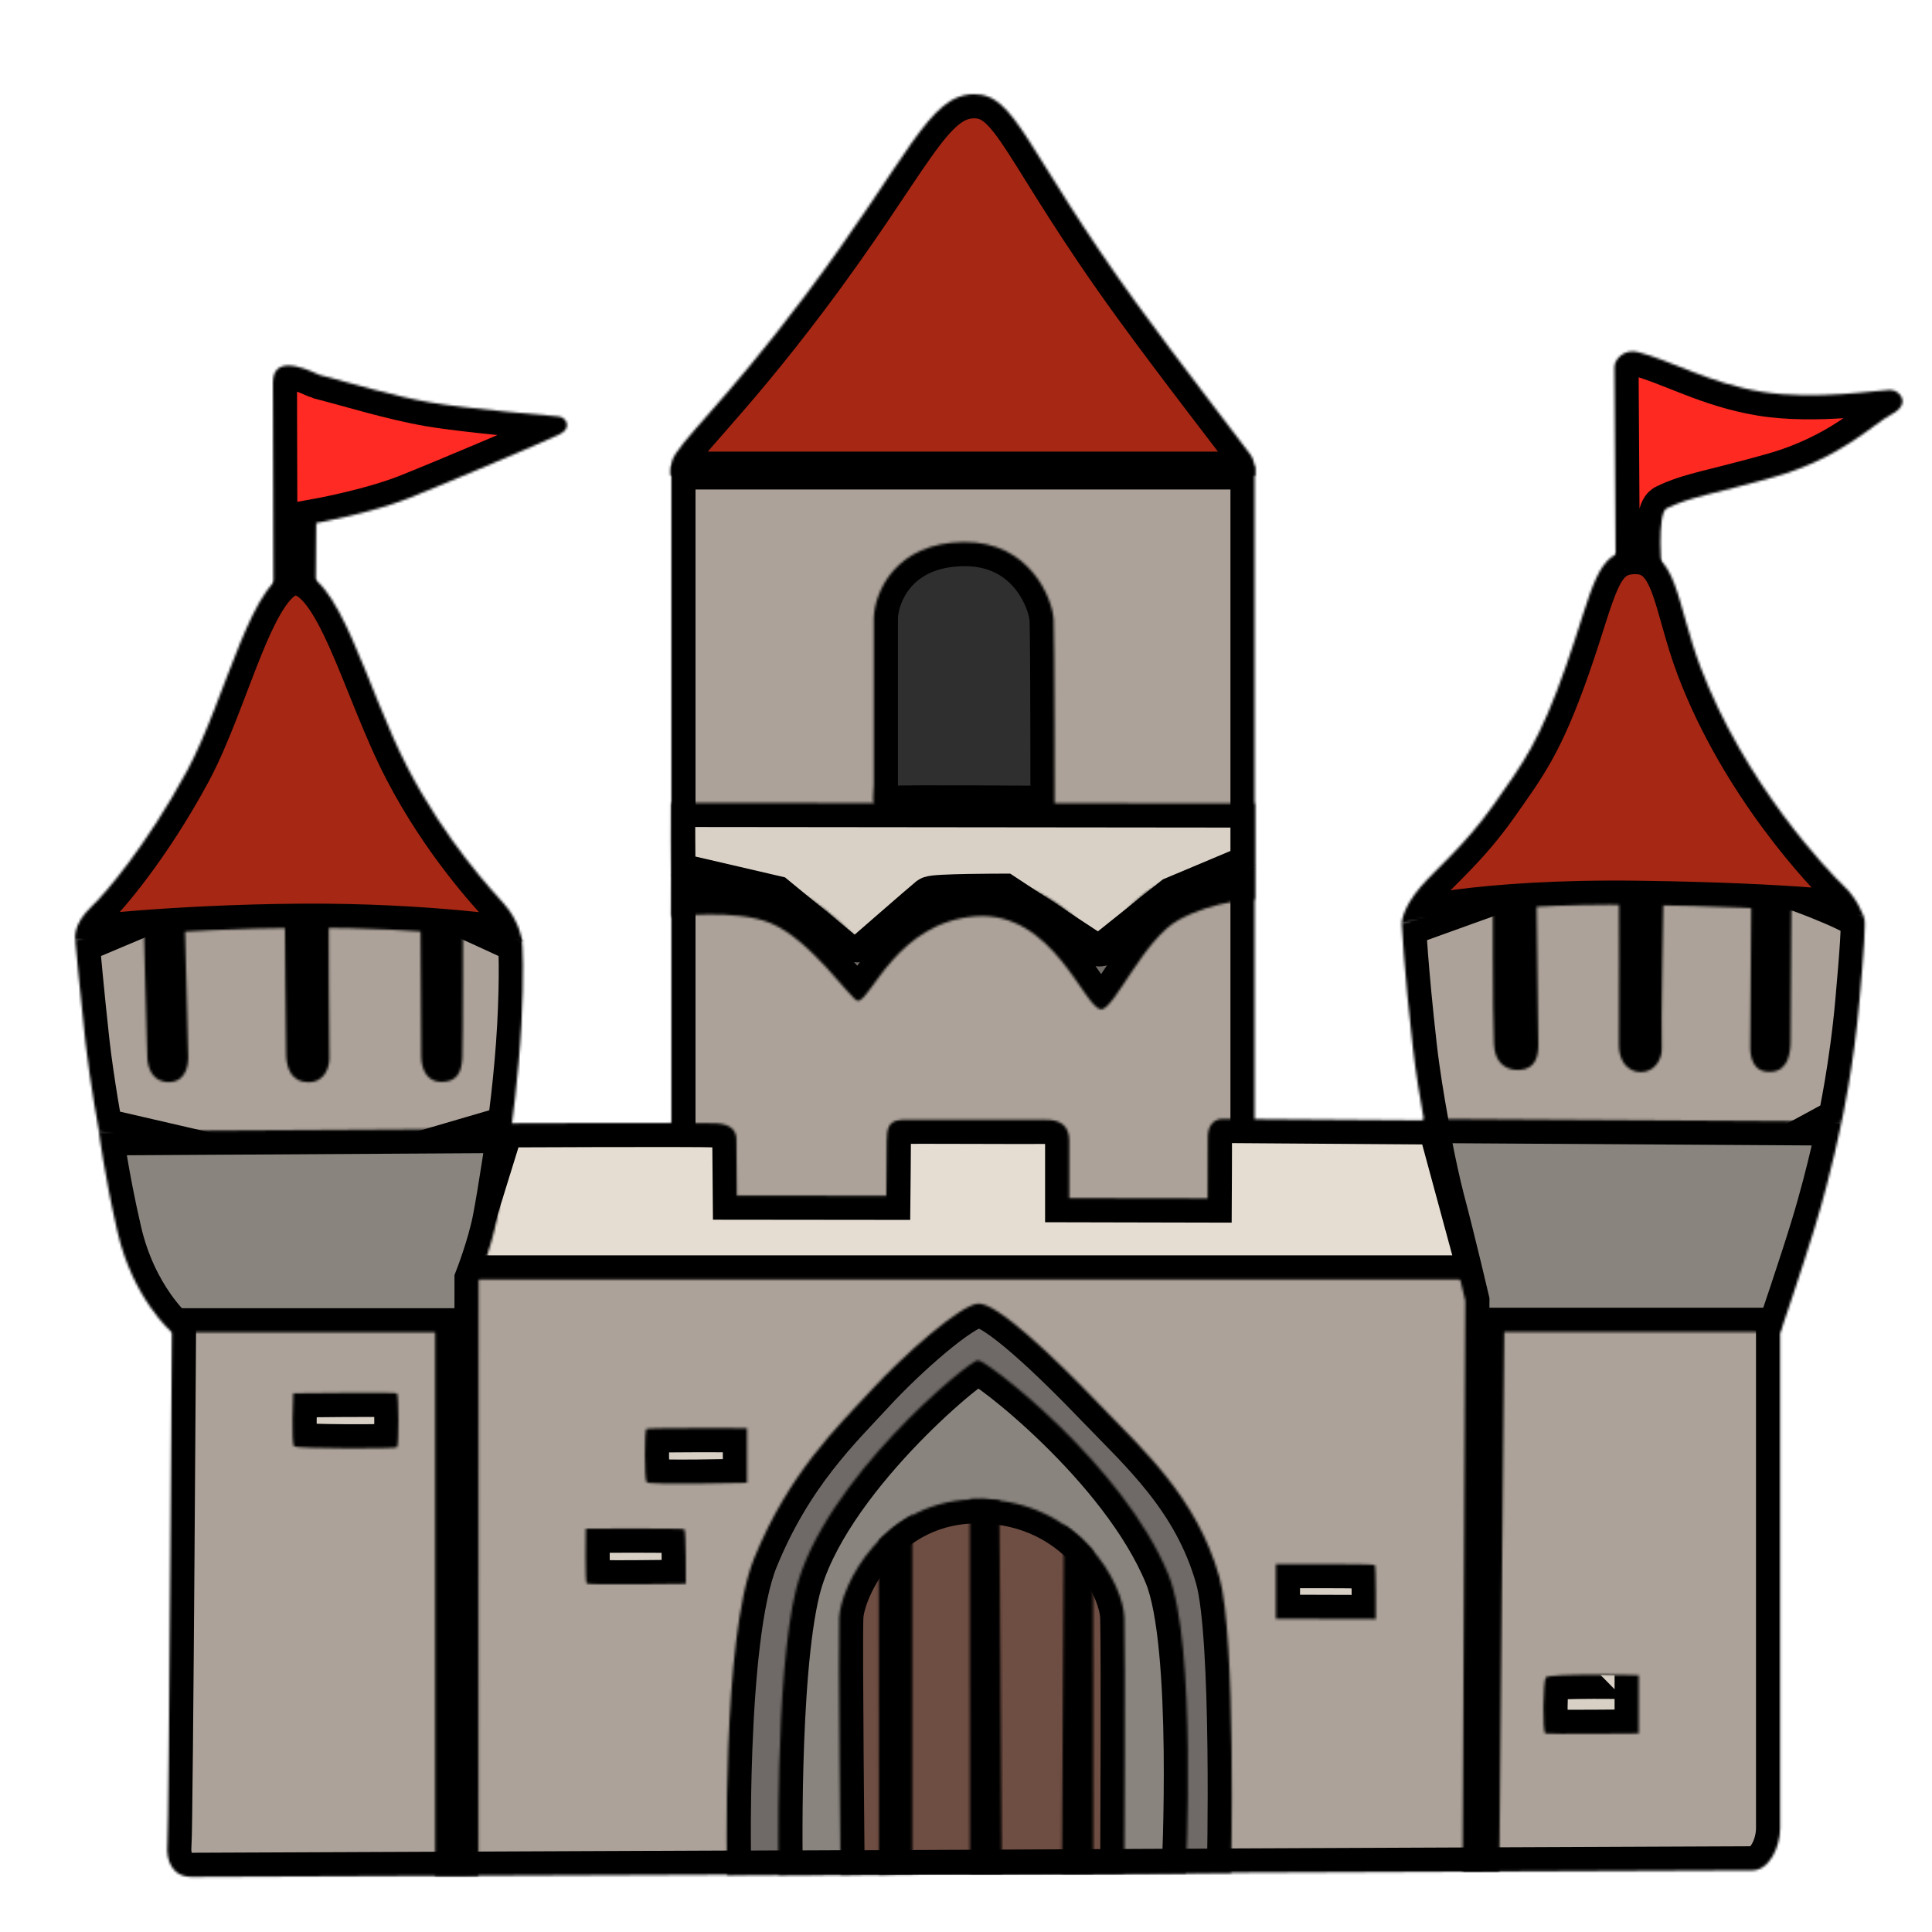 <svg width="800" height="800" viewBox="0 0 800 800" fill="none" xmlns="http://www.w3.org/2000/svg">
<mask id="path-1-inside-1_447_2033" fill="white">
<path d="M278 192.688H519.5V507.062H278V192.688Z"/>
</mask>
<path d="M278 192.688H519.5V507.062H278V192.688Z" fill="#ACA299" stroke="black" stroke-width="20" mask="url(#path-1-inside-1_447_2033)"/>
<mask id="path-2-inside-2_447_2033" fill="white">
<path d="M403.188 39C384.313 39.25 376.438 65.25 333.188 122.688C299.625 167.313 280.313 183.688 278.25 191C277.188 194.875 277.75 197 277.75 197H519.625C519.625 197 520.25 192.063 517.938 188.438C516.375 186.063 488.188 149.875 470.625 125.625C424 61.375 420.75 38.813 403.188 39Z"/>
</mask>
<path d="M403.188 39C384.313 39.25 376.438 65.25 333.188 122.688C299.625 167.313 280.313 183.688 278.25 191C277.188 194.875 277.75 197 277.75 197H519.625C519.625 197 520.25 192.063 517.938 188.438C516.375 186.063 488.188 149.875 470.625 125.625C424 61.375 420.75 38.813 403.188 39Z" fill="#A62714" stroke="black" stroke-width="20" mask="url(#path-2-inside-2_447_2033)"/>
<mask id="path-3-inside-3_447_2033" fill="white">
<path d="M361.813 255.938V324.875C361.813 331.188 359.375 336.063 368.813 335.375C374.438 334.938 436.688 335.375 436.688 335.375C436.688 335.375 436.688 264.688 436.313 256.625C435.938 248.563 426.875 224.063 398.875 224.438C370.875 224.813 362.125 245.063 361.813 255.938Z"/>
</mask>
<path d="M361.813 255.938V324.875C361.813 331.188 359.375 336.063 368.813 335.375C374.438 334.938 436.688 335.375 436.688 335.375C436.688 335.375 436.688 264.688 436.313 256.625C435.938 248.563 426.875 224.063 398.875 224.438C370.875 224.813 362.125 245.063 361.813 255.938Z" fill="#2F2F2F" stroke="black" stroke-width="20" mask="url(#path-3-inside-3_447_2033)"/>
<mask id="path-4-inside-4_447_2033" fill="white">
<path d="M277.937 332.438L519.5 332.688V359L486.687 372.813L455.187 398L415.312 371.75C415.312 371.75 387 371.75 385.562 372.813C384.187 373.875 354.062 400.125 354.062 400.125L320.5 372.5L278 362.625C278 362.563 277.75 332.687 277.937 332.438Z"/>
</mask>
<path d="M277.937 332.438L519.5 332.688V359L486.687 372.813L455.187 398L415.312 371.75C415.312 371.75 387 371.75 385.562 372.813C384.187 373.875 354.062 400.125 354.062 400.125L320.5 372.5L278 362.625C278 362.563 277.75 332.687 277.937 332.438Z" fill="#D9D1C6" stroke="black" stroke-width="20" mask="url(#path-4-inside-4_447_2033)"/>
<mask id="path-5-inside-5_447_2033" fill="white">
<path d="M277.938 379.625C277.938 379.625 304.563 376.188 319.125 382.25C335.938 389.25 352.688 414.438 355.188 414.438C360.5 414.375 371.437 381.938 403.812 379.438C436 376.938 448.937 417.563 455.937 417.938C461.25 418.188 473.562 388.813 488.125 380.875C503.25 372.625 519.5 372.438 519.5 372.438V358.875C519.5 358.875 499.562 356.938 483.25 364.438C464.875 372.938 458.375 390 455.312 390.188C453.125 390.313 437.062 362.625 402.437 363.75C369.875 364.813 357.812 388.438 355.125 388.5C353.937 388.563 340.937 373 324.75 366.563C305.5 358.875 278 362.438 278 362.438L277.938 379.625Z"/>
</mask>
<path d="M277.938 379.625C277.938 379.625 304.563 376.188 319.125 382.25C335.938 389.25 352.688 414.438 355.188 414.438C360.5 414.375 371.437 381.938 403.812 379.438C436 376.938 448.937 417.563 455.937 417.938C461.25 418.188 473.562 388.813 488.125 380.875C503.25 372.625 519.5 372.438 519.5 372.438V358.875C519.5 358.875 499.562 356.938 483.25 364.438C464.875 372.938 458.375 390 455.312 390.188C453.125 390.313 437.062 362.625 402.437 363.75C369.875 364.813 357.812 388.438 355.125 388.5C353.937 388.563 340.937 373 324.75 366.563C305.5 358.875 278 362.438 278 362.438L277.938 379.625Z" fill="#6F6B67" stroke="black" stroke-width="20" mask="url(#path-5-inside-5_447_2033)"/>
<mask id="path-6-inside-6_447_2033" fill="white">
<path d="M232.75 515.625L71.312 529.063C71.312 529.063 69.937 757.062 69.312 763.75C68.687 770.437 71.312 777.187 79.375 777.187C87.437 777.187 718.937 774.5 725.687 774.5C732.437 774.5 737.125 765.063 737.125 757V543.125L631.562 516.25L232.75 515.625Z"/>
</mask>
<path d="M232.75 515.625L71.312 529.063C71.312 529.063 69.937 757.062 69.312 763.75C68.687 770.437 71.312 777.187 79.375 777.187C87.437 777.187 718.937 774.5 725.687 774.5C732.437 774.5 737.125 765.063 737.125 757V543.125L631.562 516.25L232.75 515.625Z" fill="#ACA299" stroke="black" stroke-width="20" mask="url(#path-6-inside-6_447_2033)"/>
<mask id="path-7-inside-7_447_2033" fill="white">
<path d="M187.25 529.813H614.437L596.562 463.938C596.562 463.938 510.563 463.312 506.125 463.312C502.438 463.312 500.062 466.375 500.125 470.938C500.187 474.25 500.063 496.25 500.063 496.25L442.75 496.125V472.188C442.75 466.438 439.25 463.5 432.875 463.688C427.938 463.813 377.375 463.5 373.5 463.688C367.812 463.938 367.188 467.313 367.188 472.625C367.188 477.938 367 495.125 367 495.125L305.125 495.063C305.125 495.063 304.938 474.688 304.938 471.813C304.938 469 303.5 465.438 296.5 465.125C289.437 464.75 207.312 465.125 207.312 465.125L187.25 529.813Z"/>
</mask>
<path d="M187.25 529.813H614.437L596.562 463.938C596.562 463.938 510.563 463.312 506.125 463.312C502.438 463.312 500.062 466.375 500.125 470.938C500.187 474.25 500.063 496.25 500.063 496.25L442.75 496.125V472.188C442.75 466.438 439.25 463.5 432.875 463.688C427.938 463.813 377.375 463.5 373.5 463.688C367.812 463.938 367.188 467.313 367.188 472.625C367.188 477.938 367 495.125 367 495.125L305.125 495.063C305.125 495.063 304.938 474.688 304.938 471.813C304.938 469 303.5 465.438 296.5 465.125C289.437 464.75 207.312 465.125 207.312 465.125L187.25 529.813Z" fill="#E5DDD2" stroke="black" stroke-width="20" mask="url(#path-7-inside-7_447_2033)"/>
<mask id="path-8-inside-8_447_2033" fill="white">
<path d="M681.312 346.125L580.438 382.437C580.438 382.437 581.375 401.5 585 433.437C587.375 454.5 592.687 479.75 592.687 479.75L688.625 504.5L762.625 464.312C762.625 464.312 767.625 441.5 770 414.062C771.625 395.5 772.875 380.563 771.75 379.625C760.063 370.125 681.312 346.125 681.312 346.125Z"/>
</mask>
<path d="M681.312 346.125L580.438 382.437C580.438 382.437 581.375 401.5 585 433.437C587.375 454.5 592.687 479.75 592.687 479.75L688.625 504.5L762.625 464.312C762.625 464.312 767.625 441.5 770 414.062C771.625 395.5 772.875 380.563 771.75 379.625C760.063 370.125 681.312 346.125 681.312 346.125Z" fill="#ACA299" stroke="black" stroke-width="20" mask="url(#path-8-inside-8_447_2033)"/>
<mask id="path-9-inside-9_447_2033" fill="white">
<path d="M31.188 389.5C31.188 389.5 33.438 414.438 35.375 431.563C37.312 448.688 41 468.563 41 468.563L134.375 490.125L211.687 467.5C211.687 467.5 214.75 445.75 215.875 424.438C216.938 404.188 216.5 389.812 215.937 389.375C214.25 388 126.937 349.125 126.937 349.125L31.188 389.5Z"/>
</mask>
<path d="M31.188 389.5C31.188 389.5 33.438 414.438 35.375 431.563C37.312 448.688 41 468.563 41 468.563L134.375 490.125L211.687 467.5C211.687 467.5 214.75 445.75 215.875 424.438C216.938 404.188 216.5 389.812 215.937 389.375C214.25 388 126.937 349.125 126.937 349.125L31.188 389.5Z" fill="#ACA299" stroke="black" stroke-width="20" mask="url(#path-9-inside-9_447_2033)"/>
<mask id="path-10-inside-10_447_2033" fill="white">
<path d="M40.938 468.437L211.75 467.438C211.75 467.438 207.875 493.937 205.625 505.312C203.375 516.625 198.187 529.875 198.187 529.875L198.125 776.75L180.187 776.812V551.687H71.125C71.125 551.687 55 537.812 48.625 510C43.125 486.25 40.938 468.437 40.938 468.437Z"/>
</mask>
<path d="M40.938 468.437L211.75 467.438C211.75 467.438 207.875 493.937 205.625 505.312C203.375 516.625 198.187 529.875 198.187 529.875L198.125 776.75L180.187 776.812V551.687H71.125C71.125 551.687 55 537.812 48.625 510C43.125 486.25 40.938 468.437 40.938 468.437Z" fill="#89847E" stroke="black" stroke-width="20" mask="url(#path-10-inside-10_447_2033)"/>
<mask id="path-11-inside-11_447_2033" fill="white">
<path d="M589.375 463.312L762.562 464.375C762.562 464.375 758.688 484.625 751.438 508.375C746.688 524 737.312 551.5 737.312 551.5H622.875L620.812 774.938L605.625 775L606.75 538.625C606.75 538.625 601.062 514.313 596.5 497.125C592.812 482.938 589.375 463.312 589.375 463.312Z"/>
</mask>
<path d="M589.375 463.312L762.562 464.375C762.562 464.375 758.688 484.625 751.438 508.375C746.688 524 737.312 551.5 737.312 551.5H622.875L620.812 774.938L605.625 775L606.75 538.625C606.75 538.625 601.062 514.313 596.5 497.125C592.812 482.938 589.375 463.312 589.375 463.312Z" fill="#89847E" stroke="black" stroke-width="20" mask="url(#path-11-inside-11_447_2033)"/>
<mask id="path-12-inside-12_447_2033" fill="white">
<path d="M618.188 367.5V395.875C618.188 412.125 618.312 423.25 618.625 432.187C618.812 439.25 622.812 443.312 629.062 443.062C636.125 442.75 637 436.812 637 432.625C637 428.437 636.187 367.125 636.187 367.125L618.188 367.5Z"/>
</mask>
<path d="M618.188 367.5V395.875C618.188 412.125 618.312 423.25 618.625 432.187C618.812 439.25 622.812 443.312 629.062 443.062C636.125 442.75 637 436.812 637 432.625C637 428.437 636.187 367.125 636.187 367.125L618.188 367.5Z" fill="#2E2E2F" stroke="black" stroke-width="20" mask="url(#path-12-inside-12_447_2033)"/>
<mask id="path-13-inside-13_447_2033" fill="white">
<path d="M670.375 367.188C670.375 367.188 670.5 428.125 670.375 432.688C670.25 438.938 673.75 443.937 679.438 443.937C685.125 443.937 688.5 438.5 688.125 433.5C687.75 428.5 688.875 365.062 688.875 365.062L670.375 367.188Z"/>
</mask>
<path d="M670.375 367.188C670.375 367.188 670.5 428.125 670.375 432.688C670.25 438.938 673.75 443.937 679.438 443.937C685.125 443.937 688.5 438.5 688.125 433.5C687.75 428.5 688.875 365.062 688.875 365.062L670.375 367.188Z" fill="#2E2E2F" stroke="black" stroke-width="20" mask="url(#path-13-inside-13_447_2033)"/>
<mask id="path-14-inside-14_447_2033" fill="white">
<path d="M725.187 370.375C725.187 370.375 724.75 430.5 724.75 433.813C724.75 437.125 725.563 444.375 733.5 443.813C740.563 443.313 741.437 435.875 741.437 430.875C741.437 425.875 741.813 370.813 741.813 370.813L725.187 370.375Z"/>
</mask>
<path d="M725.187 370.375C725.187 370.375 724.75 430.5 724.75 433.813C724.75 437.125 725.563 444.375 733.5 443.813C740.563 443.313 741.437 435.875 741.437 430.875C741.437 425.875 741.813 370.813 741.813 370.813L725.187 370.375Z" fill="#2E2E2F" stroke="black" stroke-width="20" mask="url(#path-14-inside-14_447_2033)"/>
<mask id="path-15-inside-15_447_2033" fill="white">
<path d="M669.063 239.125C669.063 239.125 668.5 155.375 668.5 152C668.5 148.687 672.625 144.375 678.125 145.75C692 149.25 707.687 158.687 729.625 162.25C751.562 165.812 778.438 161.437 782.625 161.437C786.813 161.437 791.375 167.25 783.437 171.437C775.5 175.625 762.438 189.625 734.438 197.562C709.938 204.5 700 205.625 690.125 210.5C686 212.562 688.062 237.437 688.062 237.437L669.063 239.125Z"/>
</mask>
<path d="M669.063 239.125C669.063 239.125 668.5 155.375 668.5 152C668.5 148.687 672.625 144.375 678.125 145.75C692 149.25 707.687 158.687 729.625 162.25C751.562 165.812 778.438 161.437 782.625 161.437C786.813 161.437 791.375 167.25 783.437 171.437C775.5 175.625 762.438 189.625 734.438 197.562C709.938 204.5 700 205.625 690.125 210.5C686 212.562 688.062 237.437 688.062 237.437L669.063 239.125Z" fill="#FE2A22" stroke="black" stroke-width="20" mask="url(#path-15-inside-15_447_2033)"/>
<mask id="path-16-inside-16_447_2033" fill="white">
<path d="M580.437 382.438C580.437 382.438 611.5 373.813 678.25 374.688C745 375.563 771.687 379.688 771.687 379.688C771.687 379.688 769.625 372.625 763.375 366.75C757.125 360.875 722.5 324.625 704.125 276.188C694.062 249.75 694.687 227.313 676.562 227.75C660.687 228.188 659.875 243.188 648.625 275.313C637.375 307.438 630.625 316 618.562 333.125C606.437 350.25 594.687 359.75 588.312 367.125C580.187 376.688 580.437 382.438 580.437 382.438Z"/>
</mask>
<path d="M580.437 382.438C580.437 382.438 611.5 373.813 678.25 374.688C745 375.563 771.687 379.688 771.687 379.688C771.687 379.688 769.625 372.625 763.375 366.75C757.125 360.875 722.5 324.625 704.125 276.188C694.062 249.75 694.687 227.313 676.562 227.75C660.687 228.188 659.875 243.188 648.625 275.313C637.375 307.438 630.625 316 618.562 333.125C606.437 350.25 594.687 359.75 588.312 367.125C580.187 376.688 580.437 382.438 580.437 382.438Z" fill="#A62714" stroke="black" stroke-width="20" mask="url(#path-16-inside-16_447_2033)"/>
<mask id="path-17-inside-17_447_2033" fill="white">
<path d="M59.438 378.5C59.438 378.5 60.75 433.75 61 438.25C61.25 442.188 63.125 448.313 70.25 448.063C77.375 447.813 77.938 440.125 77.938 438C77.938 435.875 76.375 375.562 76.375 375.562L59.438 378.5Z"/>
</mask>
<path d="M59.438 378.5C59.438 378.5 60.75 433.75 61 438.25C61.25 442.188 63.125 448.313 70.25 448.063C77.375 447.813 77.938 440.125 77.938 438C77.938 435.875 76.375 375.562 76.375 375.562L59.438 378.5Z" fill="#2E2E2F" stroke="black" stroke-width="20" mask="url(#path-17-inside-17_447_2033)"/>
<mask id="path-18-inside-18_447_2033" fill="white">
<path d="M117.938 378.875C117.938 378.875 118.312 433.875 118.5 437.312C118.75 442.312 120.687 448.125 127.687 448.125C134.687 448.125 136.625 441.5 136.375 437.312C136.187 434.125 136.125 378.625 136.125 378.625L117.938 378.875Z"/>
</mask>
<path d="M117.938 378.875C117.938 378.875 118.312 433.875 118.5 437.312C118.75 442.312 120.687 448.125 127.687 448.125C134.687 448.125 136.625 441.5 136.375 437.312C136.187 434.125 136.125 378.625 136.125 378.625L117.938 378.875Z" fill="#2E2E2F" stroke="black" stroke-width="20" mask="url(#path-18-inside-18_447_2033)"/>
<mask id="path-19-inside-19_447_2033" fill="white">
<path d="M174.125 379.312C174.125 379.312 174.437 433.688 174.437 437.375C174.437 442.375 176.562 448 182.75 448C189.187 448 191.187 444.063 191.437 437.938C191.687 431.813 191.687 380.312 191.687 380.312L174.125 379.312Z"/>
</mask>
<path d="M174.125 379.312C174.125 379.312 174.437 433.688 174.437 437.375C174.437 442.375 176.562 448 182.75 448C189.187 448 191.187 444.063 191.437 437.938C191.687 431.813 191.687 380.312 191.687 380.312L174.125 379.312Z" fill="#2E2E2F" stroke="black" stroke-width="20" mask="url(#path-19-inside-19_447_2033)"/>
<mask id="path-20-inside-20_447_2033" fill="white">
<path d="M113.25 247.875C113.25 247.875 112.937 161.375 113 158.187C113.187 144.937 131.062 154.937 132.312 155.25C145.75 158.687 162.75 164 178.062 166.625C193.375 169.25 228.062 172.187 231.25 172.437C234.437 172.687 237.062 177.187 231.75 179.812C226.437 182.437 185.187 199.937 169.312 206.25C153.437 212.562 130.937 216.562 130.937 216.562L130.687 250.937L113.25 247.875Z"/>
</mask>
<path d="M113.25 247.875C113.25 247.875 112.937 161.375 113 158.187C113.187 144.937 131.062 154.937 132.312 155.25C145.75 158.687 162.75 164 178.062 166.625C193.375 169.25 228.062 172.187 231.25 172.437C234.437 172.687 237.062 177.187 231.75 179.812C226.437 182.437 185.187 199.937 169.312 206.25C153.437 212.562 130.937 216.562 130.937 216.562L130.687 250.937L113.25 247.875Z" fill="#FF2A23" stroke="black" stroke-width="20" mask="url(#path-20-inside-20_447_2033)"/>
<mask id="path-21-inside-21_447_2033" fill="white">
<path d="M122.188 236.562C104.438 236.75 93.938 288.75 77.312 319.437C60.688 350.125 43.188 370.437 38.188 375.062C29.438 383.187 31.25 389.5 31.25 389.5C31.25 389.5 71.062 384.562 124.688 384.187C178.313 383.812 216.313 390.062 216.313 390.062C216.313 390.062 215.313 381.625 208.625 374.187C204.063 369.125 184.438 348.187 168.688 317.75C151.313 284.125 140.438 236.375 122.188 236.562Z"/>
</mask>
<path d="M122.188 236.562C104.438 236.75 93.938 288.75 77.312 319.437C60.688 350.125 43.188 370.437 38.188 375.062C29.438 383.187 31.25 389.5 31.25 389.5C31.25 389.5 71.062 384.562 124.688 384.187C178.313 383.812 216.313 390.062 216.313 390.062C216.313 390.062 215.313 381.625 208.625 374.187C204.063 369.125 184.438 348.187 168.688 317.75C151.313 284.125 140.438 236.375 122.188 236.562Z" fill="#A62714" stroke="black" stroke-width="20" mask="url(#path-21-inside-21_447_2033)"/>
<mask id="path-22-inside-22_447_2033" fill="white">
<path d="M301.063 776.313C301.063 776.313 298.688 678.75 312.25 645.313C326.688 609.75 347.063 590.563 360.688 575.75C374.375 560.875 397.438 540.563 404.875 539.813C412.438 539 436.563 562.063 455.313 581.625C473.125 600.188 495.563 619.938 504.938 653.125C511.938 677.875 509.75 775.438 509.75 775.438L301.063 776.313Z"/>
</mask>
<path d="M301.063 776.313C301.063 776.313 298.688 678.75 312.25 645.313C326.688 609.75 347.063 590.563 360.688 575.75C374.375 560.875 397.438 540.563 404.875 539.813C412.438 539 436.563 562.063 455.313 581.625C473.125 600.188 495.563 619.938 504.938 653.125C511.938 677.875 509.75 775.438 509.75 775.438L301.063 776.313Z" fill="#6F6A67" stroke="black" stroke-width="20" mask="url(#path-22-inside-22_447_2033)"/>
<mask id="path-23-inside-23_447_2033" fill="white">
<path d="M404.937 563.25C401.375 563.25 340.812 613.125 329.625 658.125C320.687 694.25 322.437 776.25 322.437 776.25L491 775.5C491 775.5 495.687 680.875 483.75 651.875C465.062 606.438 408.5 563.25 404.937 563.25Z"/>
</mask>
<path d="M404.937 563.25C401.375 563.25 340.812 613.125 329.625 658.125C320.687 694.25 322.437 776.25 322.437 776.25L491 775.5C491 775.5 495.687 680.875 483.75 651.875C465.062 606.438 408.5 563.25 404.937 563.25Z" fill="#89847E" stroke="black" stroke-width="20" mask="url(#path-23-inside-23_447_2033)"/>
<mask id="path-24-inside-24_447_2033" fill="white">
<path d="M348.062 776.188C348.062 776.188 347.062 682.25 347.5 669.813C347.937 657.313 365.312 619.938 406.312 620.813C447.312 621.688 465.125 656 465.562 669.813C466 683.625 465.562 775.625 465.562 775.625L348.062 776.188Z"/>
</mask>
<path d="M348.062 776.188C348.062 776.188 347.062 682.25 347.5 669.813C347.937 657.313 365.312 619.938 406.312 620.813C447.312 621.688 465.125 656 465.562 669.813C466 683.625 465.562 775.625 465.562 775.625L348.062 776.188Z" fill="#6E4D42" stroke="black" stroke-width="20" mask="url(#path-24-inside-24_447_2033)"/>
<mask id="path-25-inside-25_447_2033" fill="white">
<path d="M363.937 776.125L377.75 776.062V627.312C377.75 627.312 372.125 630.562 369.312 632.937C366.625 635.187 363.875 637.937 363.875 637.937L363.937 776.125Z"/>
</mask>
<path d="M363.937 776.125L377.75 776.062V627.312C377.75 627.312 372.125 630.562 369.312 632.937C366.625 635.187 363.875 637.937 363.875 637.937L363.937 776.125Z" fill="#8F6D61" stroke="black" stroke-width="20" mask="url(#path-25-inside-25_447_2033)"/>
<mask id="path-26-inside-26_447_2033" fill="white">
<path d="M401.625 775.938L401.562 620.875C401.562 620.875 405.812 620.688 407.75 620.75C410.375 620.875 413.812 621.375 413.812 621.375L414.813 775.875L401.625 775.938Z"/>
</mask>
<path d="M401.625 775.938L401.562 620.875C401.562 620.875 405.812 620.688 407.75 620.75C410.375 620.875 413.812 621.375 413.812 621.375L414.813 775.875L401.625 775.938Z" fill="#8F6D61" stroke="black" stroke-width="20" mask="url(#path-26-inside-26_447_2033)"/>
<mask id="path-27-inside-27_447_2033" fill="white">
<path d="M440.562 631.375C440.562 631.375 444.5 634.063 447.437 636.75C450 639.125 452.625 642.25 452.625 642.25L452.688 775.688L439.688 775.75L440.562 631.375Z"/>
</mask>
<path d="M440.562 631.375C440.562 631.375 444.5 634.063 447.437 636.75C450 639.125 452.625 642.25 452.625 642.25L452.688 775.688L439.688 775.75L440.562 631.375Z" fill="#8F6D61" stroke="black" stroke-width="20" mask="url(#path-27-inside-27_447_2033)"/>
<mask id="path-28-inside-28_447_2033" fill="white">
<path d="M528.312 670.312V647.687C528.312 647.687 568.812 647.437 569.312 648.062C569.812 648.687 569.688 670.437 569.688 670.437L528.312 670.312Z"/>
</mask>
<path d="M528.312 670.312V647.687C528.312 647.687 568.812 647.437 569.312 648.062C569.812 648.687 569.688 670.437 569.688 670.437L528.312 670.312Z" fill="#D8D0C5" stroke="black" stroke-width="20" mask="url(#path-28-inside-28_447_2033)"/>
<mask id="path-29-inside-29_447_2033" fill="white">
<path d="M640.062 694.625C639 696.125 638.625 717.437 639.937 717.812C641.25 718.187 678.562 717.812 678.562 717.812V693.687C678.562 693.625 641.375 692.812 640.062 694.625Z"/>
</mask>
<path d="M640.062 694.625C639 696.125 638.625 717.437 639.937 717.812C641.25 718.187 678.562 717.812 678.562 717.812V693.687C678.562 693.625 641.375 692.812 640.062 694.625Z" fill="#D8D0C5" stroke="black" stroke-width="20" mask="url(#path-29-inside-29_447_2033)"/>
<mask id="path-30-inside-30_447_2033" fill="white">
<path d="M309.313 591.375V614C309.313 614 268.75 615 267.75 613.75C266.75 612.5 266.875 592.188 267.625 591.688C268.375 591.188 309.313 591.375 309.313 591.375Z"/>
</mask>
<path d="M309.313 591.375V614C309.313 614 268.75 615 267.75 613.75C266.75 612.5 266.875 592.188 267.625 591.688C268.375 591.188 309.313 591.375 309.313 591.375Z" fill="#D8D0C5" stroke="black" stroke-width="20" mask="url(#path-30-inside-30_447_2033)"/>
<mask id="path-31-inside-31_447_2033" fill="white">
<path d="M242.563 633C242.563 633 282.625 632.75 283.375 633.25C284.125 633.75 284 655.813 284 655.813C284 655.813 243.687 656.438 242.937 655.688C242.187 654.938 242.563 633 242.563 633Z"/>
</mask>
<path d="M242.563 633C242.563 633 282.625 632.75 283.375 633.25C284.125 633.75 284 655.813 284 655.813C284 655.813 243.687 656.438 242.937 655.688C242.187 654.938 242.563 633 242.563 633Z" fill="#D8D0C5" stroke="black" stroke-width="20" mask="url(#path-31-inside-31_447_2033)"/>
<mask id="path-32-inside-32_447_2033" fill="white">
<path d="M121.437 576.937C121.437 576.937 120.5 598.062 121.812 598.937C123.062 599.875 163.5 600 164.375 599.312C165.25 598.625 165.125 577.5 164.375 576.937C163.687 576.437 121.437 576.937 121.437 576.937Z"/>
</mask>
<path d="M121.437 576.937C121.437 576.937 120.5 598.062 121.812 598.937C123.062 599.875 163.5 600 164.375 599.312C165.25 598.625 165.125 577.5 164.375 576.937C163.687 576.437 121.437 576.937 121.437 576.937Z" fill="#D8D0C5" stroke="black" stroke-width="20" mask="url(#path-32-inside-32_447_2033)"/>
</svg>
